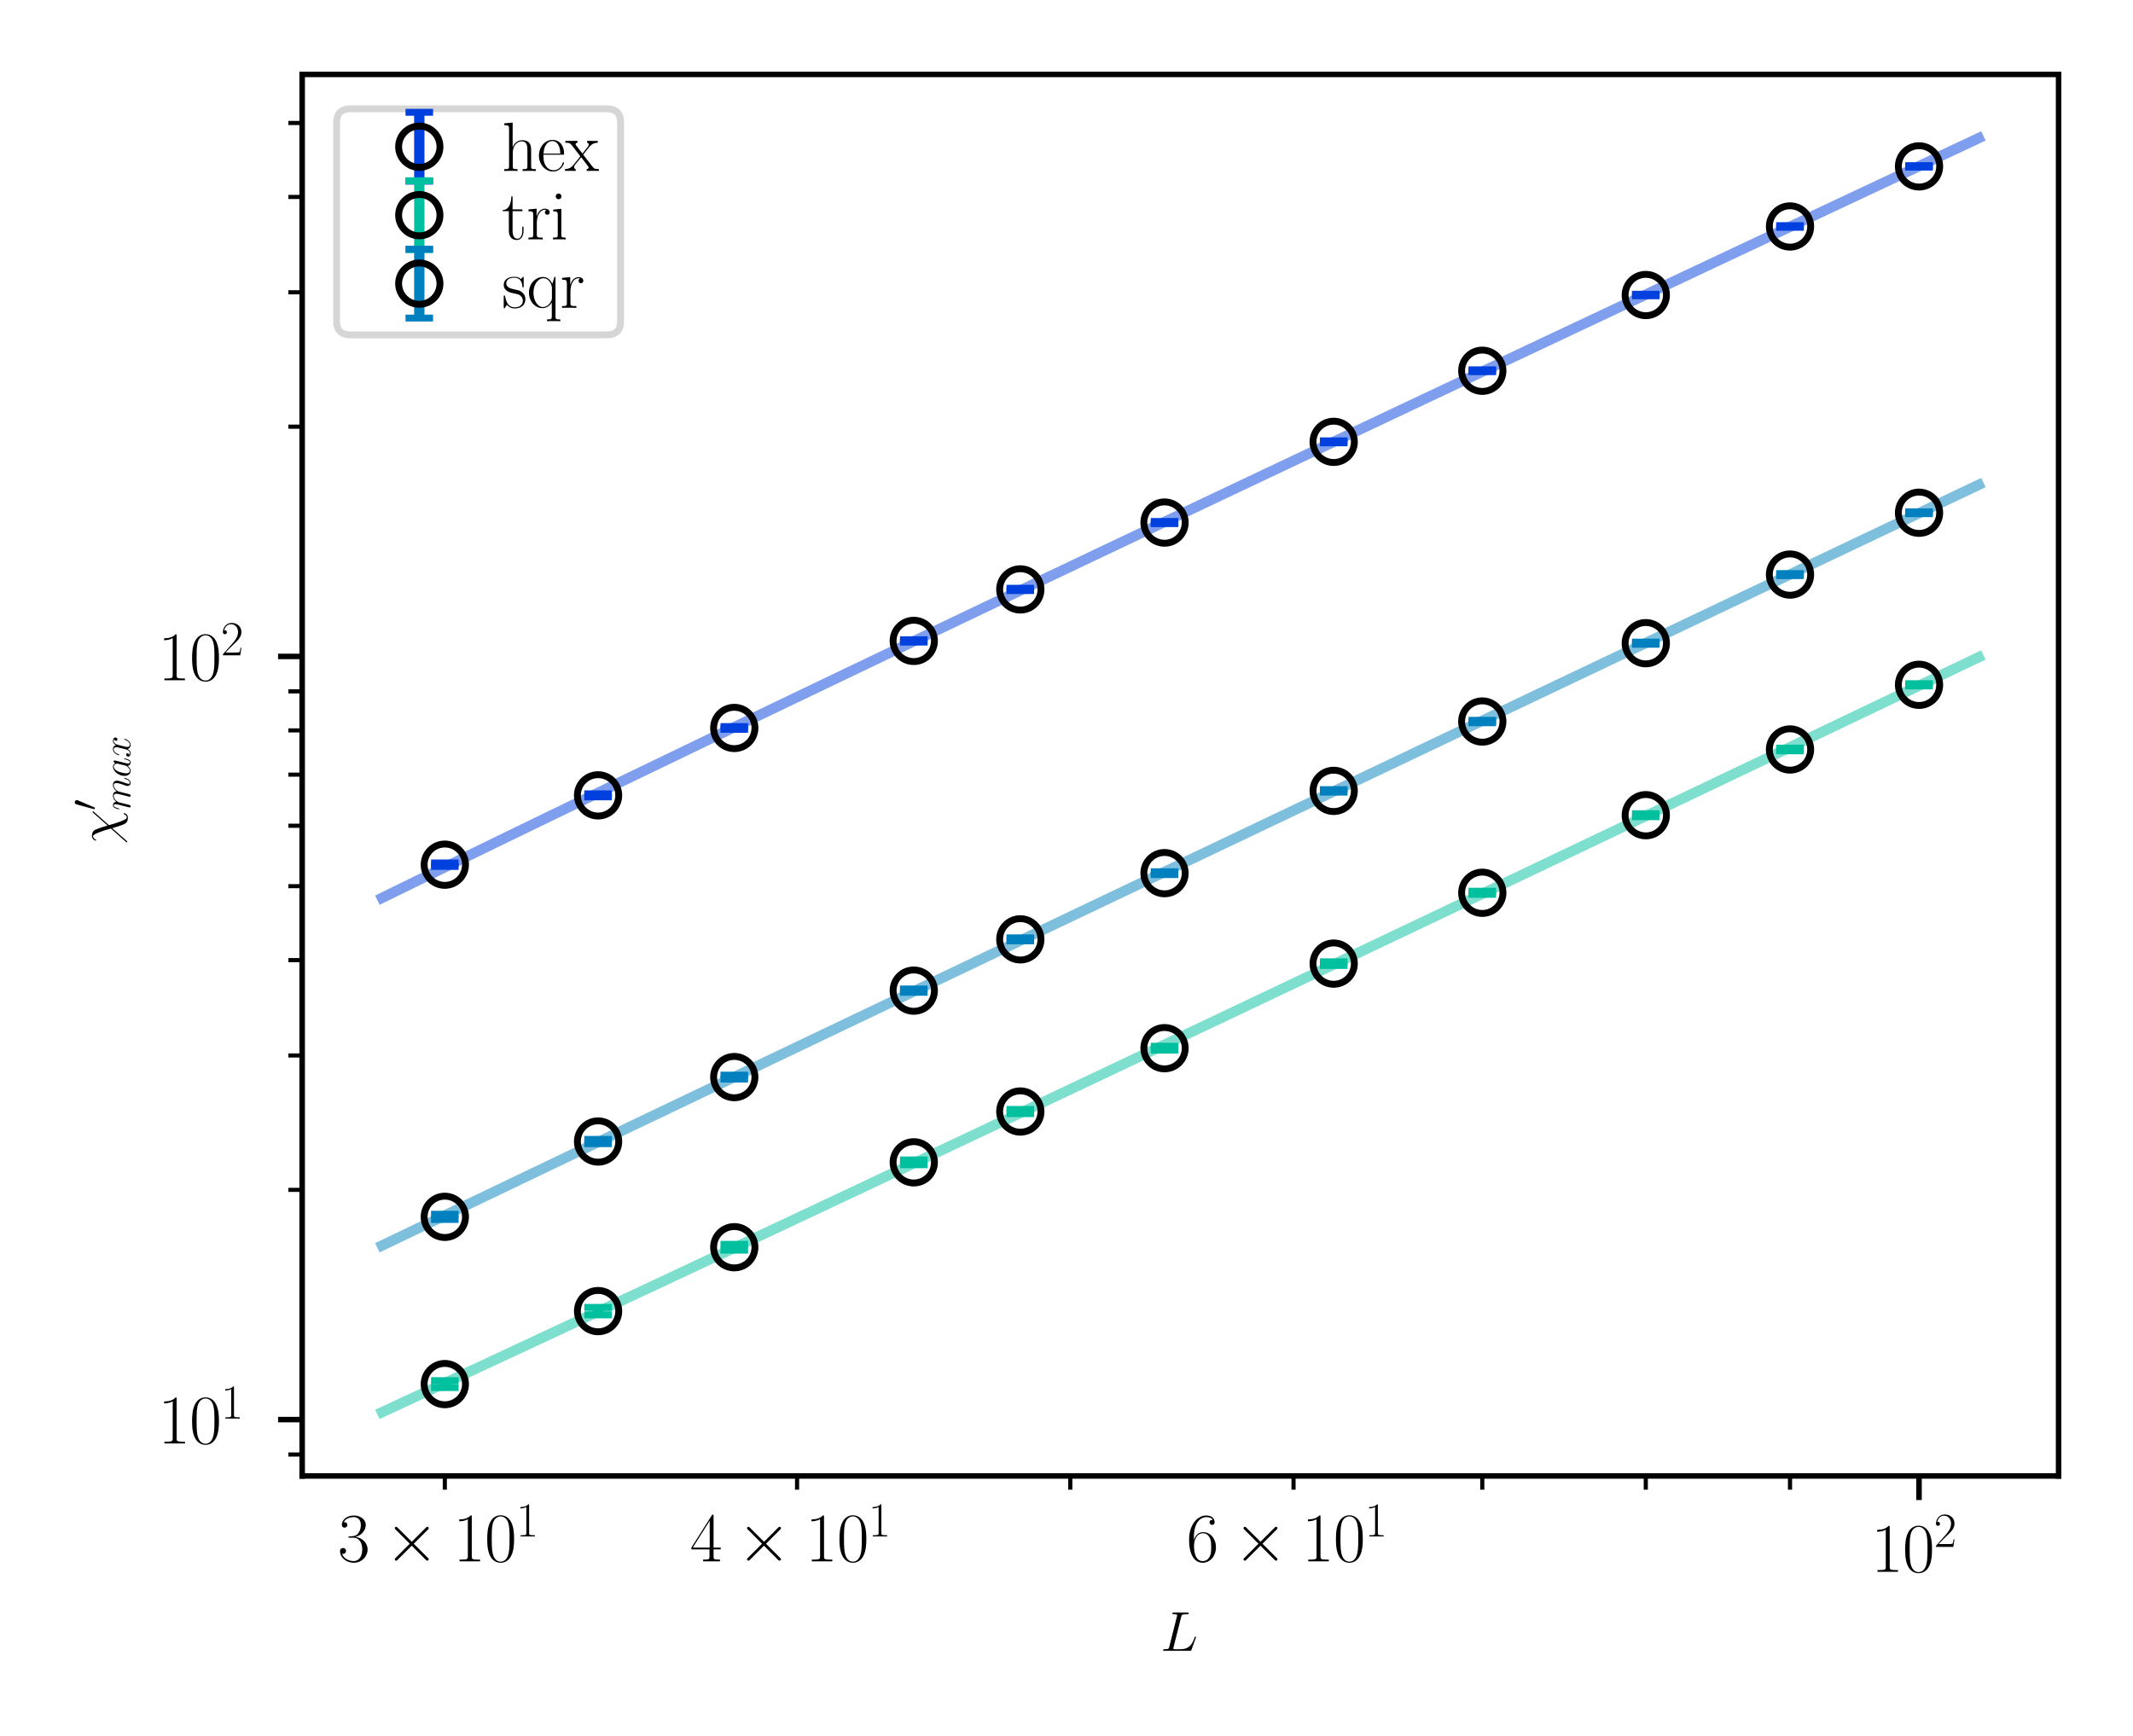 <?xml version="1.0" encoding="utf-8" standalone="no"?>
<!DOCTYPE svg PUBLIC "-//W3C//DTD SVG 1.1//EN"
  "http://www.w3.org/Graphics/SVG/1.1/DTD/svg11.dtd">
<svg xmlns:xlink="http://www.w3.org/1999/xlink" width="309.6pt" height="252pt" viewBox="0 0 309.6 252" xmlns="http://www.w3.org/2000/svg" version="1.1">
 <defs>
  <style type="text/css">*{stroke-linejoin: round; stroke-linecap: butt}</style>
 </defs>
 <g id="figure_1">
  <g id="patch_1">
   <path d="M 0 252 
L 309.6 252 
L 309.6 0 
L 0 0 
z
" style="fill: #ffffff"/>
  </g>
  <g id="axes_1">
   <g id="patch_2">
    <path d="M 43.86 214.26 
L 298.8 214.26 
L 298.8 10.8 
L 43.86 10.8 
z
" style="fill: #ffffff"/>
   </g>
   <g id="matplotlib.axis_1">
    <g id="xtick_1">
     <g id="line2d_1">
      <defs>
       <path id="mcb538db3e1" d="M 0 0 
L 0 3.5 
" style="stroke: #000000; stroke-width: 0.8"/>
      </defs>
      <g>
       <use xlink:href="#mcb538db3e1" x="278.541" y="214.26" style="stroke: #000000; stroke-width: 0.8"/>
      </g>
     </g>
     <g id="text_1">
      <!-- $\mathdefault{10^{2}}$ -->
      <g transform="translate(271.574 228.178) scale(0.1 -0.1)">
       <defs>
        <path id="CMR17-31" d="M 1702 4058 
C 1702 4192 1696 4192 1606 4192 
C 1357 3916 979 3827 621 3827 
C 602 3827 570 3827 563 3808 
C 557 3795 557 3782 557 3648 
C 755 3648 1088 3686 1344 3839 
L 1344 461 
C 1344 236 1331 160 781 160 
L 589 160 
L 589 0 
C 896 0 1216 0 1523 0 
C 1830 0 2150 0 2458 0 
L 2458 160 
L 2266 160 
C 1715 160 1702 230 1702 458 
L 1702 4058 
z
" transform="scale(0.016)"/>
        <path id="CMR17-30" d="M 2688 2025 
C 2688 2416 2682 3080 2413 3591 
C 2176 4039 1798 4198 1466 4198 
C 1158 4198 768 4058 525 3597 
C 269 3118 243 2524 243 2025 
C 243 1661 250 1106 448 619 
C 723 -39 1216 -128 1466 -128 
C 1760 -128 2208 -7 2470 600 
C 2662 1042 2688 1559 2688 2025 
z
M 1466 -26 
C 1056 -26 813 325 723 812 
C 653 1188 653 1738 653 2096 
C 653 2588 653 2997 736 3387 
C 858 3929 1216 4096 1466 4096 
C 1728 4096 2067 3923 2189 3400 
C 2272 3036 2278 2607 2278 2096 
C 2278 1680 2278 1169 2202 792 
C 2067 95 1690 -26 1466 -26 
z
" transform="scale(0.016)"/>
        <path id="CMR17-32" d="M 2669 989 
L 2554 989 
C 2490 536 2438 459 2413 420 
C 2381 369 1920 369 1830 369 
L 602 369 
C 832 619 1280 1072 1824 1597 
C 2214 1967 2669 2402 2669 3035 
C 2669 3790 2067 4224 1395 4224 
C 691 4224 262 3604 262 3030 
C 262 2780 448 2748 525 2748 
C 589 2748 781 2787 781 3010 
C 781 3207 614 3264 525 3264 
C 486 3264 448 3258 422 3245 
C 544 3790 915 4058 1306 4058 
C 1862 4058 2227 3617 2227 3035 
C 2227 2479 1901 2000 1536 1584 
L 262 146 
L 262 0 
L 2515 0 
L 2669 989 
z
" transform="scale(0.016)"/>
       </defs>
       <use xlink:href="#CMR17-31" transform="scale(0.996)"/>
       <use xlink:href="#CMR17-30" transform="translate(45.69 0) scale(0.996)"/>
       <use xlink:href="#CMR17-32" transform="translate(91.381 36.154) scale(0.697)"/>
      </g>
     </g>
    </g>
    <g id="xtick_2">
     <g id="line2d_2">
      <defs>
       <path id="m0d1ebb4c71" d="M 0 0 
L 0 2 
" style="stroke: #000000; stroke-width: 0.6"/>
      </defs>
      <g>
       <use xlink:href="#m0d1ebb4c71" x="64.564" y="214.26" style="stroke: #000000; stroke-width: 0.6"/>
      </g>
     </g>
     <g id="text_2">
      <!-- $\mathdefault{3\times10^{1}}$ -->
      <g transform="translate(49.019 226.662) scale(0.1 -0.1)">
       <defs>
        <path id="CMR17-33" d="M 1414 2157 
C 1984 2157 2234 1662 2234 1090 
C 2234 320 1824 25 1453 25 
C 1114 25 563 194 390 693 
C 422 680 454 680 486 680 
C 640 680 755 782 755 948 
C 755 1133 614 1216 486 1216 
C 378 1216 211 1165 211 926 
C 211 335 787 -128 1466 -128 
C 2176 -128 2720 430 2720 1085 
C 2720 1707 2208 2157 1600 2227 
C 2086 2328 2554 2756 2554 3329 
C 2554 3820 2048 4179 1472 4179 
C 890 4179 378 3829 378 3329 
C 378 3110 544 3072 627 3072 
C 762 3072 877 3155 877 3321 
C 877 3486 762 3569 627 3569 
C 602 3569 570 3569 544 3557 
C 730 3959 1235 4032 1459 4032 
C 1683 4032 2106 3925 2106 3320 
C 2106 3143 2080 2828 1862 2550 
C 1670 2304 1453 2304 1242 2284 
C 1210 2284 1062 2269 1037 2269 
C 992 2263 966 2257 966 2208 
C 966 2163 973 2157 1101 2157 
L 1414 2157 
z
" transform="scale(0.016)"/>
        <path id="CMSY10-2" d="M 2490 1785 
L 1210 3059 
C 1133 3136 1120 3148 1069 3148 
C 1005 3148 941 3091 941 3020 
C 941 2976 954 2963 1024 2892 
L 2304 1606 
L 1024 320 
C 954 249 941 236 941 192 
C 941 121 1005 64 1069 64 
C 1120 64 1133 76 1210 153 
L 2483 1427 
L 3808 102 
C 3821 96 3866 64 3904 64 
C 3981 64 4032 121 4032 192 
C 4032 204 4032 230 4013 262 
C 4006 275 2989 1280 2669 1606 
L 3840 2777 
C 3872 2816 3968 2899 4000 2937 
C 4006 2950 4032 2976 4032 3020 
C 4032 3091 3981 3148 3904 3148 
C 3853 3148 3827 3123 3757 3052 
L 2490 1785 
z
" transform="scale(0.016)"/>
       </defs>
       <use xlink:href="#CMR17-33" transform="scale(0.996)"/>
       <use xlink:href="#CMSY10-2" transform="translate(67.83 0) scale(0.996)"/>
       <use xlink:href="#CMR17-31" transform="translate(167.456 0) scale(0.996)"/>
       <use xlink:href="#CMR17-30" transform="translate(213.147 0) scale(0.996)"/>
       <use xlink:href="#CMR17-31" transform="translate(258.837 36.154) scale(0.697)"/>
      </g>
     </g>
    </g>
    <g id="xtick_3">
     <g id="line2d_3">
      <g>
       <use xlink:href="#m0d1ebb4c71" x="115.693" y="214.26" style="stroke: #000000; stroke-width: 0.6"/>
      </g>
     </g>
     <g id="text_3">
      <!-- $\mathdefault{4\times10^{1}}$ -->
      <g transform="translate(100.147 226.662) scale(0.1 -0.1)">
       <defs>
        <path id="CMR17-34" d="M 2150 4122 
C 2150 4256 2144 4256 2029 4256 
L 128 1254 
L 128 1088 
L 1779 1088 
L 1779 457 
C 1779 224 1766 160 1318 160 
L 1197 160 
L 1197 0 
C 1402 0 1747 0 1965 0 
C 2182 0 2528 0 2733 0 
L 2733 160 
L 2611 160 
C 2163 160 2150 224 2150 457 
L 2150 1088 
L 2803 1088 
L 2803 1254 
L 2150 1254 
L 2150 4122 
z
M 1798 3703 
L 1798 1254 
L 256 1254 
L 1798 3703 
z
" transform="scale(0.016)"/>
       </defs>
       <use xlink:href="#CMR17-34" transform="scale(0.996)"/>
       <use xlink:href="#CMSY10-2" transform="translate(67.83 0) scale(0.996)"/>
       <use xlink:href="#CMR17-31" transform="translate(167.456 0) scale(0.996)"/>
       <use xlink:href="#CMR17-30" transform="translate(213.147 0) scale(0.996)"/>
       <use xlink:href="#CMR17-31" transform="translate(258.837 36.154) scale(0.697)"/>
      </g>
     </g>
    </g>
    <g id="xtick_4">
     <g id="line2d_4">
      <g>
       <use xlink:href="#m0d1ebb4c71" x="155.351" y="214.26" style="stroke: #000000; stroke-width: 0.6"/>
      </g>
     </g>
    </g>
    <g id="xtick_5">
     <g id="line2d_5">
      <g>
       <use xlink:href="#m0d1ebb4c71" x="187.754" y="214.26" style="stroke: #000000; stroke-width: 0.6"/>
      </g>
     </g>
     <g id="text_4">
      <!-- $\mathdefault{6\times10^{1}}$ -->
      <g transform="translate(172.208 226.662) scale(0.1 -0.1)">
       <defs>
        <path id="CMR17-36" d="M 678 2176 
C 678 3690 1395 4032 1811 4032 
C 1946 4032 2272 4009 2400 3776 
C 2298 3776 2106 3776 2106 3553 
C 2106 3381 2246 3323 2336 3323 
C 2394 3323 2566 3348 2566 3560 
C 2566 3954 2246 4179 1805 4179 
C 1043 4179 243 3390 243 1984 
C 243 253 966 -128 1478 -128 
C 2099 -128 2688 427 2688 1283 
C 2688 2081 2170 2662 1517 2662 
C 1126 2662 838 2407 678 1960 
L 678 2176 
z
M 1478 25 
C 691 25 691 1200 691 1436 
C 691 1896 909 2560 1504 2560 
C 1613 2560 1926 2560 2138 2120 
C 2253 1870 2253 1609 2253 1289 
C 2253 944 2253 690 2118 434 
C 1978 171 1773 25 1478 25 
z
" transform="scale(0.016)"/>
       </defs>
       <use xlink:href="#CMR17-36" transform="scale(0.996)"/>
       <use xlink:href="#CMSY10-2" transform="translate(67.83 0) scale(0.996)"/>
       <use xlink:href="#CMR17-31" transform="translate(167.456 0) scale(0.996)"/>
       <use xlink:href="#CMR17-30" transform="translate(213.147 0) scale(0.996)"/>
       <use xlink:href="#CMR17-31" transform="translate(258.837 36.154) scale(0.697)"/>
      </g>
     </g>
    </g>
    <g id="xtick_6">
     <g id="line2d_6">
      <g>
       <use xlink:href="#m0d1ebb4c71" x="215.15" y="214.26" style="stroke: #000000; stroke-width: 0.6"/>
      </g>
     </g>
    </g>
    <g id="xtick_7">
     <g id="line2d_7">
      <g>
       <use xlink:href="#m0d1ebb4c71" x="238.882" y="214.26" style="stroke: #000000; stroke-width: 0.6"/>
      </g>
     </g>
    </g>
    <g id="xtick_8">
     <g id="line2d_8">
      <g>
       <use xlink:href="#m0d1ebb4c71" x="259.815" y="214.26" style="stroke: #000000; stroke-width: 0.6"/>
      </g>
     </g>
    </g>
    <g id="text_5">
     <!-- $L$ -->
     <g transform="translate(168.451 239.65) scale(0.08 -0.08)">
      <defs>
       <path id="CMMI12-4c" d="M 2349 3861 
C 2406 4103 2426 4167 2989 4167 
C 3162 4167 3206 4167 3206 4288 
C 3206 4352 3136 4352 3110 4352 
C 2982 4352 2835 4352 2707 4352 
L 1850 4352 
C 1728 4352 1587 4352 1466 4352 
C 1414 4352 1344 4352 1344 4231 
C 1344 4167 1402 4167 1498 4167 
C 1888 4167 1888 4116 1888 4046 
C 1888 4034 1888 3995 1862 3899 
L 998 472 
C 941 249 928 185 480 185 
C 358 185 294 185 294 70 
C 294 0 333 0 461 0 
L 3328 0 
C 3469 0 3475 6 3520 121 
L 4013 1478 
C 4026 1510 4038 1548 4038 1567 
C 4038 1605 4006 1631 3974 1631 
C 3968 1631 3936 1631 3923 1605 
C 3910 1599 3910 1586 3859 1465 
C 3654 905 3366 185 2285 185 
L 1670 185 
C 1581 185 1568 185 1530 192 
C 1459 198 1453 211 1453 262 
C 1453 307 1466 345 1478 401 
L 2349 3861 
z
" transform="scale(0.016)"/>
      </defs>
      <use xlink:href="#CMMI12-4c" transform="scale(0.996)"/>
     </g>
    </g>
   </g>
   <g id="matplotlib.axis_2">
    <g id="ytick_1">
     <g id="line2d_9">
      <defs>
       <path id="md26c6bacfd" d="M 0 0 
L -3.5 0 
" style="stroke: #000000; stroke-width: 0.8"/>
      </defs>
      <g>
       <use xlink:href="#md26c6bacfd" x="43.86" y="206.085" style="stroke: #000000; stroke-width: 0.8"/>
      </g>
     </g>
     <g id="text_6">
      <!-- $\mathdefault{10^{1}}$ -->
      <g transform="translate(22.926 209.544) scale(0.1 -0.1)">
       <use xlink:href="#CMR17-31" transform="scale(0.996)"/>
       <use xlink:href="#CMR17-30" transform="translate(45.69 0) scale(0.996)"/>
       <use xlink:href="#CMR17-31" transform="translate(91.381 36.154) scale(0.697)"/>
      </g>
     </g>
    </g>
    <g id="ytick_2">
     <g id="line2d_10">
      <g>
       <use xlink:href="#md26c6bacfd" x="43.86" y="95.294" style="stroke: #000000; stroke-width: 0.8"/>
      </g>
     </g>
     <g id="text_7">
      <!-- $\mathdefault{10^{2}}$ -->
      <g transform="translate(22.926 98.753) scale(0.1 -0.1)">
       <use xlink:href="#CMR17-31" transform="scale(0.996)"/>
       <use xlink:href="#CMR17-30" transform="translate(45.69 0) scale(0.996)"/>
       <use xlink:href="#CMR17-32" transform="translate(91.381 36.154) scale(0.697)"/>
      </g>
     </g>
    </g>
    <g id="ytick_3">
     <g id="line2d_11">
      <defs>
       <path id="m4851993715" d="M 0 0 
L -2 0 
" style="stroke: #000000; stroke-width: 0.6"/>
      </defs>
      <g>
       <use xlink:href="#m4851993715" x="43.86" y="211.154" style="stroke: #000000; stroke-width: 0.6"/>
      </g>
     </g>
    </g>
    <g id="ytick_4">
     <g id="line2d_12">
      <g>
       <use xlink:href="#m4851993715" x="43.86" y="172.733" style="stroke: #000000; stroke-width: 0.6"/>
      </g>
     </g>
    </g>
    <g id="ytick_5">
     <g id="line2d_13">
      <g>
       <use xlink:href="#m4851993715" x="43.86" y="153.224" style="stroke: #000000; stroke-width: 0.6"/>
      </g>
     </g>
    </g>
    <g id="ytick_6">
     <g id="line2d_14">
      <g>
       <use xlink:href="#m4851993715" x="43.86" y="139.382" style="stroke: #000000; stroke-width: 0.6"/>
      </g>
     </g>
    </g>
    <g id="ytick_7">
     <g id="line2d_15">
      <g>
       <use xlink:href="#m4851993715" x="43.86" y="128.645" style="stroke: #000000; stroke-width: 0.6"/>
      </g>
     </g>
    </g>
    <g id="ytick_8">
     <g id="line2d_16">
      <g>
       <use xlink:href="#m4851993715" x="43.86" y="119.873" style="stroke: #000000; stroke-width: 0.6"/>
      </g>
     </g>
    </g>
    <g id="ytick_9">
     <g id="line2d_17">
      <g>
       <use xlink:href="#m4851993715" x="43.86" y="112.456" style="stroke: #000000; stroke-width: 0.6"/>
      </g>
     </g>
    </g>
    <g id="ytick_10">
     <g id="line2d_18">
      <g>
       <use xlink:href="#m4851993715" x="43.86" y="106.031" style="stroke: #000000; stroke-width: 0.6"/>
      </g>
     </g>
    </g>
    <g id="ytick_11">
     <g id="line2d_19">
      <g>
       <use xlink:href="#m4851993715" x="43.86" y="100.363" style="stroke: #000000; stroke-width: 0.6"/>
      </g>
     </g>
    </g>
    <g id="ytick_12">
     <g id="line2d_20">
      <g>
       <use xlink:href="#m4851993715" x="43.86" y="61.943" style="stroke: #000000; stroke-width: 0.6"/>
      </g>
     </g>
    </g>
    <g id="ytick_13">
     <g id="line2d_21">
      <g>
       <use xlink:href="#m4851993715" x="43.86" y="42.433" style="stroke: #000000; stroke-width: 0.6"/>
      </g>
     </g>
    </g>
    <g id="ytick_14">
     <g id="line2d_22">
      <g>
       <use xlink:href="#m4851993715" x="43.86" y="28.591" style="stroke: #000000; stroke-width: 0.6"/>
      </g>
     </g>
    </g>
    <g id="ytick_15">
     <g id="line2d_23">
      <g>
       <use xlink:href="#m4851993715" x="43.86" y="17.855" style="stroke: #000000; stroke-width: 0.6"/>
      </g>
     </g>
    </g>
    <g id="text_8">
     <!-- $\chi'_{max}$ -->
     <g transform="translate(16.934 122.531) rotate(-90) scale(0.08 -0.08)">
      <defs>
       <path id="CMMI12-1f" d="M 2112 1039 
C 1939 1566 1978 1515 1818 1959 
C 1619 2505 1568 2550 1478 2639 
C 1363 2740 1146 2816 922 2816 
C 563 2816 390 2486 390 2403 
C 390 2365 422 2346 461 2346 
C 512 2346 525 2378 531 2403 
C 627 2651 826 2689 883 2689 
C 1069 2689 1248 2232 1363 1928 
C 1517 1540 1594 1273 1766 657 
L 256 -1049 
C 198 -1119 198 -1144 198 -1151 
C 198 -1202 230 -1215 256 -1215 
C 282 -1215 301 -1202 320 -1183 
C 499 -1004 896 -533 1062 -342 
L 1805 499 
C 2118 -479 2118 -492 2214 -727 
C 2317 -968 2451 -1280 2995 -1280 
C 3360 -1280 3526 -955 3526 -866 
C 3526 -822 3488 -809 3456 -809 
C 3405 -809 3398 -835 3379 -886 
C 3309 -1063 3142 -1152 3040 -1152 
C 2957 -1152 2854 -1152 2573 -447 
C 2406 -21 2259 486 2150 880 
L 3667 2594 
C 3718 2652 3725 2658 3725 2683 
C 3725 2727 3693 2746 3661 2746 
C 3642 2746 3622 2746 3558 2677 
L 2112 1039 
z
" transform="scale(0.016)"/>
       <path id="CMSY10-30" d="M 1619 3040 
C 1651 3117 1677 3174 1677 3238 
C 1677 3424 1510 3578 1312 3578 
C 1133 3578 1018 3456 973 3290 
L 211 493 
C 211 480 186 410 186 403 
C 186 333 352 288 403 288 
C 442 288 448 307 486 390 
L 1619 3040 
z
" transform="scale(0.016)"/>
       <path id="CMMI12-6d" d="M 1318 1871 
C 1331 1910 1491 2229 1728 2433 
C 1894 2586 2112 2689 2362 2689 
C 2618 2689 2707 2497 2707 2242 
C 2707 2203 2707 2076 2630 1775 
L 2470 1118 
C 2419 926 2298 453 2285 383 
C 2259 287 2221 121 2221 96 
C 2221 6 2291 -64 2387 -64 
C 2579 -64 2611 83 2669 313 
L 3053 1839 
C 3066 1890 3398 2689 4102 2689 
C 4358 2689 4448 2497 4448 2242 
C 4448 1884 4198 1188 4058 805 
C 4000 651 3968 568 3968 453 
C 3968 166 4166 -64 4474 -64 
C 5069 -64 5293 875 5293 913 
C 5293 945 5267 971 5229 971 
C 5171 971 5165 952 5133 843 
C 4986 332 4749 64 4493 64 
C 4429 64 4326 64 4326 269 
C 4326 436 4403 640 4429 710 
C 4544 1018 4832 1773 4832 2145 
C 4832 2528 4608 2816 4122 2816 
C 3693 2816 3347 2574 3091 2197 
C 3072 2542 2861 2816 2381 2816 
C 1811 2816 1510 2415 1395 2255 
C 1376 2618 1114 2816 832 2816 
C 646 2816 499 2727 378 2484 
C 262 2254 173 1865 173 1839 
C 173 1814 198 1782 243 1782 
C 294 1782 301 1788 339 1935 
C 435 2312 557 2689 813 2689 
C 960 2689 1011 2586 1011 2395 
C 1011 2254 947 2005 902 1807 
L 723 1118 
C 698 996 627 709 595 594 
C 550 428 480 128 480 96 
C 480 6 550 -64 646 -64 
C 723 -64 813 -26 864 70 
C 877 102 934 326 966 453 
L 1107 1028 
L 1318 1871 
z
" transform="scale(0.016)"/>
       <path id="CMMI12-61" d="M 1926 760 
C 1894 651 1894 639 1805 517 
C 1664 338 1382 64 1082 64 
C 819 64 672 300 672 677 
C 672 1028 870 1743 992 2012 
C 1210 2459 1510 2689 1760 2689 
C 2182 2689 2266 2165 2266 2114 
C 2266 2108 2246 2024 2240 2012 
L 1926 760 
z
M 2336 2395 
C 2266 2561 2093 2816 1760 2816 
C 1037 2816 256 1884 256 939 
C 256 307 627 -64 1062 -64 
C 1414 -64 1715 211 1894 422 
C 1958 45 2259 -64 2451 -64 
C 2643 -64 2797 51 2912 281 
C 3014 498 3104 888 3104 913 
C 3104 945 3078 971 3040 971 
C 2982 971 2976 939 2950 843 
C 2854 466 2733 64 2470 64 
C 2285 64 2272 230 2272 358 
C 2272 505 2291 575 2349 824 
C 2394 984 2426 1124 2477 1309 
C 2714 2267 2771 2497 2771 2535 
C 2771 2625 2701 2695 2605 2695 
C 2400 2695 2349 2472 2336 2395 
z
" transform="scale(0.016)"/>
       <path id="CMMI12-78" d="M 3034 2606 
C 2829 2567 2752 2414 2752 2293 
C 2752 2139 2874 2088 2963 2088 
C 3155 2088 3290 2254 3290 2427 
C 3290 2695 2982 2816 2714 2816 
C 2323 2816 2106 2433 2048 2312 
C 1901 2816 1504 2816 1389 2816 
C 736 2816 390 1980 390 1839 
C 390 1814 416 1782 461 1782 
C 512 1782 525 1820 538 1846 
C 755 2555 1184 2689 1370 2689 
C 1658 2689 1715 2420 1715 2267 
C 1715 2127 1677 1980 1600 1673 
L 1382 798 
C 1286 415 1101 64 762 64 
C 730 64 570 64 435 147 
C 666 192 717 383 717 460 
C 717 588 621 664 499 664 
C 346 664 179 530 179 326 
C 179 57 480 -64 755 -64 
C 1062 -64 1280 179 1414 441 
C 1517 64 1837 -64 2074 -64 
C 2726 -64 3072 773 3072 913 
C 3072 945 3046 971 3008 971 
C 2950 971 2944 939 2925 888 
C 2752 326 2381 64 2093 64 
C 1869 64 1747 230 1747 492 
C 1747 632 1773 734 1875 1156 
L 2099 2024 
C 2195 2408 2413 2689 2707 2689 
C 2720 2689 2899 2689 3034 2606 
z
" transform="scale(0.016)"/>
      </defs>
      <use xlink:href="#CMMI12-1f" transform="scale(0.996)"/>
      <use xlink:href="#CMSY10-30" transform="translate(61.113 36.154) scale(0.697)"/>
      <use xlink:href="#CMMI12-6d" transform="translate(61.113 -24.629) scale(0.697)"/>
      <use xlink:href="#CMMI12-61" transform="translate(120.842 -24.629) scale(0.697)"/>
      <use xlink:href="#CMMI12-78" transform="translate(156.687 -24.629) scale(0.697)"/>
     </g>
    </g>
   </g>
   <g id="LineCollection_1">
    <path d="M 64.564 125.777 
L 64.564 125.276 
" clip-path="url(#pd26d9dd17c)" style="fill: none; stroke: #0040df; stroke-width: 1.5"/>
    <path d="M 86.809 115.678 
L 86.809 115.245 
" clip-path="url(#pd26d9dd17c)" style="fill: none; stroke: #0040df; stroke-width: 1.5"/>
    <path d="M 106.577 105.881 
L 106.577 105.476 
" clip-path="url(#pd26d9dd17c)" style="fill: none; stroke: #0040df; stroke-width: 1.5"/>
    <path d="M 132.632 93.216 
L 132.632 92.865 
" clip-path="url(#pd26d9dd17c)" style="fill: none; stroke: #0040df; stroke-width: 1.5"/>
    <path d="M 148.096 85.732 
L 148.096 85.395 
" clip-path="url(#pd26d9dd17c)" style="fill: none; stroke: #0040df; stroke-width: 1.5"/>
    <path d="M 169.029 76.016 
L 169.029 75.706 
" clip-path="url(#pd26d9dd17c)" style="fill: none; stroke: #0040df; stroke-width: 1.5"/>
    <path d="M 193.582 64.285 
L 193.582 63.999 
" clip-path="url(#pd26d9dd17c)" style="fill: none; stroke: #0040df; stroke-width: 1.5"/>
    <path d="M 215.15 53.954 
L 215.15 53.689 
" clip-path="url(#pd26d9dd17c)" style="fill: none; stroke: #0040df; stroke-width: 1.5"/>
    <path d="M 238.882 42.943 
L 238.882 42.714 
" clip-path="url(#pd26d9dd17c)" style="fill: none; stroke: #0040df; stroke-width: 1.5"/>
    <path d="M 259.815 32.998 
L 259.815 32.755 
" clip-path="url(#pd26d9dd17c)" style="fill: none; stroke: #0040df; stroke-width: 1.5"/>
    <path d="M 278.541 24.26 
L 278.541 24.046 
" clip-path="url(#pd26d9dd17c)" style="fill: none; stroke: #0040df; stroke-width: 1.5"/>
   </g>
   <g id="line2d_24">
    <defs>
     <path id="m40cad87b46" d="M 2 0 
L -2 -0 
" style="stroke: #0040df"/>
    </defs>
    <g clip-path="url(#pd26d9dd17c)">
     <use xlink:href="#m40cad87b46" x="64.564" y="125.777" style="fill: #0040df; stroke: #0040df"/>
     <use xlink:href="#m40cad87b46" x="86.809" y="115.678" style="fill: #0040df; stroke: #0040df"/>
     <use xlink:href="#m40cad87b46" x="106.577" y="105.881" style="fill: #0040df; stroke: #0040df"/>
     <use xlink:href="#m40cad87b46" x="132.632" y="93.216" style="fill: #0040df; stroke: #0040df"/>
     <use xlink:href="#m40cad87b46" x="148.096" y="85.732" style="fill: #0040df; stroke: #0040df"/>
     <use xlink:href="#m40cad87b46" x="169.029" y="76.016" style="fill: #0040df; stroke: #0040df"/>
     <use xlink:href="#m40cad87b46" x="193.582" y="64.285" style="fill: #0040df; stroke: #0040df"/>
     <use xlink:href="#m40cad87b46" x="215.15" y="53.954" style="fill: #0040df; stroke: #0040df"/>
     <use xlink:href="#m40cad87b46" x="238.882" y="42.943" style="fill: #0040df; stroke: #0040df"/>
     <use xlink:href="#m40cad87b46" x="259.815" y="32.998" style="fill: #0040df; stroke: #0040df"/>
     <use xlink:href="#m40cad87b46" x="278.541" y="24.26" style="fill: #0040df; stroke: #0040df"/>
    </g>
   </g>
   <g id="line2d_25">
    <g clip-path="url(#pd26d9dd17c)">
     <use xlink:href="#m40cad87b46" x="64.564" y="125.276" style="fill: #0040df; stroke: #0040df"/>
     <use xlink:href="#m40cad87b46" x="86.809" y="115.245" style="fill: #0040df; stroke: #0040df"/>
     <use xlink:href="#m40cad87b46" x="106.577" y="105.476" style="fill: #0040df; stroke: #0040df"/>
     <use xlink:href="#m40cad87b46" x="132.632" y="92.865" style="fill: #0040df; stroke: #0040df"/>
     <use xlink:href="#m40cad87b46" x="148.096" y="85.395" style="fill: #0040df; stroke: #0040df"/>
     <use xlink:href="#m40cad87b46" x="169.029" y="75.706" style="fill: #0040df; stroke: #0040df"/>
     <use xlink:href="#m40cad87b46" x="193.582" y="63.999" style="fill: #0040df; stroke: #0040df"/>
     <use xlink:href="#m40cad87b46" x="215.15" y="53.689" style="fill: #0040df; stroke: #0040df"/>
     <use xlink:href="#m40cad87b46" x="238.882" y="42.714" style="fill: #0040df; stroke: #0040df"/>
     <use xlink:href="#m40cad87b46" x="259.815" y="32.755" style="fill: #0040df; stroke: #0040df"/>
     <use xlink:href="#m40cad87b46" x="278.541" y="24.046" style="fill: #0040df; stroke: #0040df"/>
    </g>
   </g>
   <g id="line2d_26">
    <path d="M 55.448 130.347 
L 60.203 128.022 
L 64.833 125.762 
L 69.347 123.563 
L 73.748 121.423 
L 78.043 119.338 
L 82.236 117.306 
L 86.333 115.323 
L 90.338 113.388 
L 94.254 111.497 
L 98.086 109.65 
L 101.837 107.844 
L 105.51 106.077 
L 109.11 104.348 
L 112.637 102.654 
L 116.096 100.996 
L 119.489 99.37 
L 122.819 97.776 
L 126.087 96.212 
L 129.296 94.678 
L 132.448 93.172 
L 135.545 91.694 
L 138.59 90.241 
L 141.583 88.814 
L 144.526 87.412 
L 147.421 86.033 
L 150.27 84.677 
L 153.074 83.343 
L 155.835 82.03 
L 158.553 80.738 
L 161.231 79.466 
L 163.868 78.214 
L 166.467 76.98 
L 169.029 75.765 
L 171.554 74.567 
L 174.044 73.386 
L 176.499 72.223 
L 178.921 71.075 
L 181.311 69.943 
L 183.668 68.827 
L 185.995 67.726 
L 188.292 66.639 
L 190.559 65.566 
L 192.798 64.507 
L 195.009 63.462 
L 197.193 62.43 
L 199.35 61.41 
L 201.482 60.403 
L 203.588 59.408 
L 205.67 58.425 
L 207.727 57.454 
L 209.761 56.493 
L 211.772 55.544 
L 213.76 54.606 
L 215.727 53.678 
L 217.671 52.761 
L 219.595 51.854 
L 221.498 50.956 
L 223.382 50.069 
L 225.245 49.19 
L 227.089 48.321 
L 228.914 47.461 
L 230.72 46.61 
L 232.509 45.768 
L 234.279 44.934 
L 236.032 44.108 
L 237.768 43.291 
L 239.487 42.481 
L 241.19 41.68 
L 242.876 40.886 
L 244.547 40.1 
L 246.202 39.321 
L 247.842 38.549 
L 249.467 37.785 
L 251.077 37.028 
L 252.672 36.277 
L 254.254 35.533 
L 255.821 34.796 
L 257.375 34.065 
L 258.916 33.341 
L 260.443 32.623 
L 261.957 31.912 
L 263.458 31.206 
L 264.947 30.506 
L 266.423 29.812 
L 267.887 29.124 
L 269.339 28.442 
L 270.78 27.765 
L 272.209 27.094 
L 273.626 26.428 
L 275.032 25.767 
L 276.428 25.112 
L 277.812 24.462 
L 279.186 23.817 
L 280.549 23.177 
L 281.902 22.541 
L 283.244 21.911 
L 284.577 21.285 
L 285.899 20.664 
L 287.212 20.048 
" clip-path="url(#pd26d9dd17c)" style="fill: none; stroke: #0040df; stroke-opacity: 0.5; stroke-width: 1.5; stroke-linecap: square"/>
   </g>
   <g id="LineCollection_2">
    <path d="M 64.564 201.435 
L 64.564 200.427 
" clip-path="url(#pd26d9dd17c)" style="fill: none; stroke: #00c09f; stroke-width: 1.5"/>
    <path d="M 86.809 190.882 
L 86.809 189.793 
" clip-path="url(#pd26d9dd17c)" style="fill: none; stroke: #00c09f; stroke-width: 1.5"/>
    <path d="M 106.577 181.485 
L 106.577 180.638 
" clip-path="url(#pd26d9dd17c)" style="fill: none; stroke: #00c09f; stroke-width: 1.5"/>
    <path d="M 132.632 169.082 
L 132.632 168.388 
" clip-path="url(#pd26d9dd17c)" style="fill: none; stroke: #00c09f; stroke-width: 1.5"/>
    <path d="M 148.096 161.667 
L 148.096 161.052 
" clip-path="url(#pd26d9dd17c)" style="fill: none; stroke: #00c09f; stroke-width: 1.5"/>
    <path d="M 169.029 152.448 
L 169.029 151.882 
" clip-path="url(#pd26d9dd17c)" style="fill: none; stroke: #00c09f; stroke-width: 1.5"/>
    <path d="M 193.582 140.154 
L 193.582 139.62 
" clip-path="url(#pd26d9dd17c)" style="fill: none; stroke: #00c09f; stroke-width: 1.5"/>
    <path d="M 215.15 129.83 
L 215.15 129.379 
" clip-path="url(#pd26d9dd17c)" style="fill: none; stroke: #00c09f; stroke-width: 1.5"/>
    <path d="M 238.882 118.563 
L 238.882 118.124 
" clip-path="url(#pd26d9dd17c)" style="fill: none; stroke: #00c09f; stroke-width: 1.5"/>
    <path d="M 259.815 108.997 
L 259.815 108.606 
" clip-path="url(#pd26d9dd17c)" style="fill: none; stroke: #00c09f; stroke-width: 1.5"/>
    <path d="M 278.541 99.575 
L 278.541 99.25 
" clip-path="url(#pd26d9dd17c)" style="fill: none; stroke: #00c09f; stroke-width: 1.5"/>
   </g>
   <g id="line2d_27">
    <defs>
     <path id="mbfb78482a0" d="M 2 0 
L -2 -0 
" style="stroke: #00c09f"/>
    </defs>
    <g clip-path="url(#pd26d9dd17c)">
     <use xlink:href="#mbfb78482a0" x="64.564" y="201.435" style="fill: #00c09f; stroke: #00c09f"/>
     <use xlink:href="#mbfb78482a0" x="86.809" y="190.882" style="fill: #00c09f; stroke: #00c09f"/>
     <use xlink:href="#mbfb78482a0" x="106.577" y="181.485" style="fill: #00c09f; stroke: #00c09f"/>
     <use xlink:href="#mbfb78482a0" x="132.632" y="169.082" style="fill: #00c09f; stroke: #00c09f"/>
     <use xlink:href="#mbfb78482a0" x="148.096" y="161.667" style="fill: #00c09f; stroke: #00c09f"/>
     <use xlink:href="#mbfb78482a0" x="169.029" y="152.448" style="fill: #00c09f; stroke: #00c09f"/>
     <use xlink:href="#mbfb78482a0" x="193.582" y="140.154" style="fill: #00c09f; stroke: #00c09f"/>
     <use xlink:href="#mbfb78482a0" x="215.15" y="129.83" style="fill: #00c09f; stroke: #00c09f"/>
     <use xlink:href="#mbfb78482a0" x="238.882" y="118.563" style="fill: #00c09f; stroke: #00c09f"/>
     <use xlink:href="#mbfb78482a0" x="259.815" y="108.997" style="fill: #00c09f; stroke: #00c09f"/>
     <use xlink:href="#mbfb78482a0" x="278.541" y="99.575" style="fill: #00c09f; stroke: #00c09f"/>
    </g>
   </g>
   <g id="line2d_28">
    <g clip-path="url(#pd26d9dd17c)">
     <use xlink:href="#mbfb78482a0" x="64.564" y="200.427" style="fill: #00c09f; stroke: #00c09f"/>
     <use xlink:href="#mbfb78482a0" x="86.809" y="189.793" style="fill: #00c09f; stroke: #00c09f"/>
     <use xlink:href="#mbfb78482a0" x="106.577" y="180.638" style="fill: #00c09f; stroke: #00c09f"/>
     <use xlink:href="#mbfb78482a0" x="132.632" y="168.388" style="fill: #00c09f; stroke: #00c09f"/>
     <use xlink:href="#mbfb78482a0" x="148.096" y="161.052" style="fill: #00c09f; stroke: #00c09f"/>
     <use xlink:href="#mbfb78482a0" x="169.029" y="151.882" style="fill: #00c09f; stroke: #00c09f"/>
     <use xlink:href="#mbfb78482a0" x="193.582" y="139.62" style="fill: #00c09f; stroke: #00c09f"/>
     <use xlink:href="#mbfb78482a0" x="215.15" y="129.379" style="fill: #00c09f; stroke: #00c09f"/>
     <use xlink:href="#mbfb78482a0" x="238.882" y="118.124" style="fill: #00c09f; stroke: #00c09f"/>
     <use xlink:href="#mbfb78482a0" x="259.815" y="108.606" style="fill: #00c09f; stroke: #00c09f"/>
     <use xlink:href="#mbfb78482a0" x="278.541" y="99.25" style="fill: #00c09f; stroke: #00c09f"/>
    </g>
   </g>
   <g id="line2d_29">
    <path d="M 55.448 205.012 
L 60.203 202.805 
L 64.833 200.653 
L 69.347 198.553 
L 73.748 196.503 
L 78.043 194.499 
L 82.236 192.541 
L 86.333 190.626 
L 90.338 188.753 
L 94.254 186.919 
L 98.086 185.123 
L 101.837 183.363 
L 105.51 181.639 
L 109.11 179.948 
L 112.637 178.29 
L 116.096 176.663 
L 119.489 175.066 
L 122.819 173.498 
L 126.087 171.958 
L 129.296 170.445 
L 132.448 168.959 
L 135.545 167.497 
L 138.59 166.06 
L 141.583 164.646 
L 144.526 163.256 
L 147.421 161.887 
L 150.27 160.54 
L 153.074 159.213 
L 155.835 157.907 
L 158.553 156.621 
L 161.231 155.353 
L 163.868 154.104 
L 166.467 152.872 
L 169.029 151.658 
L 171.554 150.461 
L 174.044 149.281 
L 176.499 148.116 
L 178.921 146.968 
L 181.311 145.834 
L 183.668 144.715 
L 185.995 143.61 
L 188.292 142.52 
L 190.559 141.443 
L 192.798 140.38 
L 195.009 139.329 
L 197.193 138.292 
L 199.35 137.267 
L 201.482 136.253 
L 203.588 135.252 
L 205.67 134.263 
L 207.727 133.284 
L 209.761 132.317 
L 211.772 131.36 
L 213.76 130.414 
L 215.727 129.479 
L 217.671 128.553 
L 219.595 127.638 
L 221.498 126.732 
L 223.382 125.836 
L 225.245 124.948 
L 227.089 124.07 
L 228.914 123.201 
L 230.72 122.341 
L 232.509 121.489 
L 234.279 120.646 
L 236.032 119.811 
L 237.768 118.984 
L 239.487 118.165 
L 241.19 117.353 
L 242.876 116.55 
L 244.547 115.753 
L 246.202 114.965 
L 247.842 114.183 
L 249.467 113.408 
L 251.077 112.641 
L 252.672 111.88 
L 254.254 111.126 
L 255.821 110.378 
L 257.375 109.637 
L 258.916 108.903 
L 260.443 108.175 
L 261.957 107.452 
L 263.458 106.736 
L 264.947 106.026 
L 266.423 105.322 
L 267.887 104.623 
L 269.339 103.93 
L 270.78 103.243 
L 272.209 102.561 
L 273.626 101.885 
L 275.032 101.214 
L 276.428 100.548 
L 277.812 99.887 
L 279.186 99.231 
L 280.549 98.581 
L 281.902 97.935 
L 283.244 97.294 
L 284.577 96.658 
L 285.899 96.027 
L 287.212 95.4 
" clip-path="url(#pd26d9dd17c)" style="fill: none; stroke: #00c09f; stroke-opacity: 0.5; stroke-width: 1.5; stroke-linecap: square"/>
   </g>
   <g id="LineCollection_3">
    <path d="M 64.564 177.026 
L 64.564 176.272 
" clip-path="url(#pd26d9dd17c)" style="fill: none; stroke: #0080bf; stroke-width: 1.5"/>
    <path d="M 86.809 166.024 
L 86.809 165.404 
" clip-path="url(#pd26d9dd17c)" style="fill: none; stroke: #0080bf; stroke-width: 1.5"/>
    <path d="M 106.577 156.645 
L 106.577 156.078 
" clip-path="url(#pd26d9dd17c)" style="fill: none; stroke: #0080bf; stroke-width: 1.5"/>
    <path d="M 132.632 144.052 
L 132.632 143.568 
" clip-path="url(#pd26d9dd17c)" style="fill: none; stroke: #0080bf; stroke-width: 1.5"/>
    <path d="M 148.096 136.583 
L 148.096 136.146 
" clip-path="url(#pd26d9dd17c)" style="fill: none; stroke: #0080bf; stroke-width: 1.5"/>
    <path d="M 169.029 126.965 
L 169.029 126.549 
" clip-path="url(#pd26d9dd17c)" style="fill: none; stroke: #0080bf; stroke-width: 1.5"/>
    <path d="M 193.582 114.991 
L 193.582 114.63 
" clip-path="url(#pd26d9dd17c)" style="fill: none; stroke: #0080bf; stroke-width: 1.5"/>
    <path d="M 215.15 104.92 
L 215.15 104.567 
" clip-path="url(#pd26d9dd17c)" style="fill: none; stroke: #0080bf; stroke-width: 1.5"/>
    <path d="M 238.882 93.53 
L 238.882 93.215 
" clip-path="url(#pd26d9dd17c)" style="fill: none; stroke: #0080bf; stroke-width: 1.5"/>
    <path d="M 259.815 83.56 
L 259.815 83.264 
" clip-path="url(#pd26d9dd17c)" style="fill: none; stroke: #0080bf; stroke-width: 1.5"/>
    <path d="M 278.541 74.57 
L 278.541 74.304 
" clip-path="url(#pd26d9dd17c)" style="fill: none; stroke: #0080bf; stroke-width: 1.5"/>
   </g>
   <g id="line2d_30">
    <defs>
     <path id="m29664a365f" d="M 2 0 
L -2 -0 
" style="stroke: #0080bf"/>
    </defs>
    <g clip-path="url(#pd26d9dd17c)">
     <use xlink:href="#m29664a365f" x="64.564" y="177.026" style="fill: #0080bf; stroke: #0080bf"/>
     <use xlink:href="#m29664a365f" x="86.809" y="166.024" style="fill: #0080bf; stroke: #0080bf"/>
     <use xlink:href="#m29664a365f" x="106.577" y="156.645" style="fill: #0080bf; stroke: #0080bf"/>
     <use xlink:href="#m29664a365f" x="132.632" y="144.052" style="fill: #0080bf; stroke: #0080bf"/>
     <use xlink:href="#m29664a365f" x="148.096" y="136.583" style="fill: #0080bf; stroke: #0080bf"/>
     <use xlink:href="#m29664a365f" x="169.029" y="126.965" style="fill: #0080bf; stroke: #0080bf"/>
     <use xlink:href="#m29664a365f" x="193.582" y="114.991" style="fill: #0080bf; stroke: #0080bf"/>
     <use xlink:href="#m29664a365f" x="215.15" y="104.92" style="fill: #0080bf; stroke: #0080bf"/>
     <use xlink:href="#m29664a365f" x="238.882" y="93.53" style="fill: #0080bf; stroke: #0080bf"/>
     <use xlink:href="#m29664a365f" x="259.815" y="83.56" style="fill: #0080bf; stroke: #0080bf"/>
     <use xlink:href="#m29664a365f" x="278.541" y="74.57" style="fill: #0080bf; stroke: #0080bf"/>
    </g>
   </g>
   <g id="line2d_31">
    <g clip-path="url(#pd26d9dd17c)">
     <use xlink:href="#m29664a365f" x="64.564" y="176.272" style="fill: #0080bf; stroke: #0080bf"/>
     <use xlink:href="#m29664a365f" x="86.809" y="165.404" style="fill: #0080bf; stroke: #0080bf"/>
     <use xlink:href="#m29664a365f" x="106.577" y="156.078" style="fill: #0080bf; stroke: #0080bf"/>
     <use xlink:href="#m29664a365f" x="132.632" y="143.568" style="fill: #0080bf; stroke: #0080bf"/>
     <use xlink:href="#m29664a365f" x="148.096" y="136.146" style="fill: #0080bf; stroke: #0080bf"/>
     <use xlink:href="#m29664a365f" x="169.029" y="126.549" style="fill: #0080bf; stroke: #0080bf"/>
     <use xlink:href="#m29664a365f" x="193.582" y="114.63" style="fill: #0080bf; stroke: #0080bf"/>
     <use xlink:href="#m29664a365f" x="215.15" y="104.567" style="fill: #0080bf; stroke: #0080bf"/>
     <use xlink:href="#m29664a365f" x="238.882" y="93.215" style="fill: #0080bf; stroke: #0080bf"/>
     <use xlink:href="#m29664a365f" x="259.815" y="83.264" style="fill: #0080bf; stroke: #0080bf"/>
     <use xlink:href="#m29664a365f" x="278.541" y="74.304" style="fill: #0080bf; stroke: #0080bf"/>
    </g>
   </g>
   <g id="line2d_32">
    <path d="M 55.448 180.816 
L 60.203 178.536 
L 64.833 176.317 
L 69.347 174.155 
L 73.748 172.047 
L 78.043 169.991 
L 82.236 167.984 
L 86.333 166.025 
L 90.338 164.11 
L 94.254 162.237 
L 98.086 160.406 
L 101.837 158.614 
L 105.51 156.859 
L 109.11 155.14 
L 112.637 153.456 
L 116.096 151.805 
L 119.489 150.185 
L 122.819 148.597 
L 126.087 147.038 
L 129.296 145.507 
L 132.448 144.003 
L 135.545 142.526 
L 138.59 141.075 
L 141.583 139.648 
L 144.526 138.245 
L 147.421 136.865 
L 150.27 135.507 
L 153.074 134.171 
L 155.835 132.856 
L 158.553 131.561 
L 161.231 130.286 
L 163.868 129.029 
L 166.467 127.792 
L 169.029 126.572 
L 171.554 125.369 
L 174.044 124.184 
L 176.499 123.015 
L 178.921 121.862 
L 181.311 120.725 
L 183.668 119.602 
L 185.995 118.495 
L 188.292 117.402 
L 190.559 116.323 
L 192.798 115.257 
L 195.009 114.205 
L 197.193 113.166 
L 199.35 112.14 
L 201.482 111.126 
L 203.588 110.124 
L 205.67 109.134 
L 207.727 108.155 
L 209.761 107.187 
L 211.772 106.231 
L 213.76 105.285 
L 215.727 104.35 
L 217.671 103.425 
L 219.595 102.51 
L 221.498 101.605 
L 223.382 100.71 
L 225.245 99.824 
L 227.089 98.947 
L 228.914 98.079 
L 230.72 97.221 
L 232.509 96.37 
L 234.279 95.529 
L 236.032 94.695 
L 237.768 93.87 
L 239.487 93.053 
L 241.19 92.243 
L 242.876 91.442 
L 244.547 90.648 
L 246.202 89.861 
L 247.842 89.082 
L 249.467 88.309 
L 251.077 87.544 
L 252.672 86.786 
L 254.254 86.034 
L 255.821 85.289 
L 257.375 84.551 
L 258.916 83.819 
L 260.443 83.093 
L 261.957 82.373 
L 263.458 81.66 
L 264.947 80.953 
L 266.423 80.251 
L 267.887 79.555 
L 269.339 78.865 
L 270.78 78.181 
L 272.209 77.502 
L 273.626 76.829 
L 275.032 76.16 
L 276.428 75.498 
L 277.812 74.84 
L 279.186 74.187 
L 280.549 73.54 
L 281.902 72.897 
L 283.244 72.259 
L 284.577 71.626 
L 285.899 70.998 
L 287.212 70.374 
" clip-path="url(#pd26d9dd17c)" style="fill: none; stroke: #0080bf; stroke-opacity: 0.5; stroke-width: 1.5; stroke-linecap: square"/>
   </g>
   <g id="line2d_33">
    <defs>
     <path id="m837325984d" d="M 0 3 
C 0.796 3 1.559 2.684 2.121 2.121 
C 2.684 1.559 3 0.796 3 0 
C 3 -0.796 2.684 -1.559 2.121 -2.121 
C 1.559 -2.684 0.796 -3 0 -3 
C -0.796 -3 -1.559 -2.684 -2.121 -2.121 
C -2.684 -1.559 -3 -0.796 -3 0 
C -3 0.796 -2.684 1.559 -2.121 2.121 
C -1.559 2.684 -0.796 3 0 3 
z
" style="stroke: #000000"/>
    </defs>
    <g clip-path="url(#pd26d9dd17c)">
     <use xlink:href="#m837325984d" x="64.564" y="125.526" style="fill-opacity: 0; stroke: #000000"/>
     <use xlink:href="#m837325984d" x="86.809" y="115.461" style="fill-opacity: 0; stroke: #000000"/>
     <use xlink:href="#m837325984d" x="106.577" y="105.678" style="fill-opacity: 0; stroke: #000000"/>
     <use xlink:href="#m837325984d" x="132.632" y="93.04" style="fill-opacity: 0; stroke: #000000"/>
     <use xlink:href="#m837325984d" x="148.096" y="85.564" style="fill-opacity: 0; stroke: #000000"/>
     <use xlink:href="#m837325984d" x="169.029" y="75.861" style="fill-opacity: 0; stroke: #000000"/>
     <use xlink:href="#m837325984d" x="193.582" y="64.142" style="fill-opacity: 0; stroke: #000000"/>
     <use xlink:href="#m837325984d" x="215.15" y="53.822" style="fill-opacity: 0; stroke: #000000"/>
     <use xlink:href="#m837325984d" x="238.882" y="42.828" style="fill-opacity: 0; stroke: #000000"/>
     <use xlink:href="#m837325984d" x="259.815" y="32.876" style="fill-opacity: 0; stroke: #000000"/>
     <use xlink:href="#m837325984d" x="278.541" y="24.153" style="fill-opacity: 0; stroke: #000000"/>
    </g>
   </g>
   <g id="line2d_34">
    <g clip-path="url(#pd26d9dd17c)">
     <use xlink:href="#m837325984d" x="64.564" y="200.928" style="fill-opacity: 0; stroke: #000000"/>
     <use xlink:href="#m837325984d" x="86.809" y="190.334" style="fill-opacity: 0; stroke: #000000"/>
     <use xlink:href="#m837325984d" x="106.577" y="181.06" style="fill-opacity: 0; stroke: #000000"/>
     <use xlink:href="#m837325984d" x="132.632" y="168.734" style="fill-opacity: 0; stroke: #000000"/>
     <use xlink:href="#m837325984d" x="148.096" y="161.359" style="fill-opacity: 0; stroke: #000000"/>
     <use xlink:href="#m837325984d" x="169.029" y="152.165" style="fill-opacity: 0; stroke: #000000"/>
     <use xlink:href="#m837325984d" x="193.582" y="139.886" style="fill-opacity: 0; stroke: #000000"/>
     <use xlink:href="#m837325984d" x="215.15" y="129.604" style="fill-opacity: 0; stroke: #000000"/>
     <use xlink:href="#m837325984d" x="238.882" y="118.343" style="fill-opacity: 0; stroke: #000000"/>
     <use xlink:href="#m837325984d" x="259.815" y="108.801" style="fill-opacity: 0; stroke: #000000"/>
     <use xlink:href="#m837325984d" x="278.541" y="99.413" style="fill-opacity: 0; stroke: #000000"/>
    </g>
   </g>
   <g id="line2d_35">
    <g clip-path="url(#pd26d9dd17c)">
     <use xlink:href="#m837325984d" x="64.564" y="176.648" style="fill-opacity: 0; stroke: #000000"/>
     <use xlink:href="#m837325984d" x="86.809" y="165.713" style="fill-opacity: 0; stroke: #000000"/>
     <use xlink:href="#m837325984d" x="106.577" y="156.361" style="fill-opacity: 0; stroke: #000000"/>
     <use xlink:href="#m837325984d" x="132.632" y="143.81" style="fill-opacity: 0; stroke: #000000"/>
     <use xlink:href="#m837325984d" x="148.096" y="136.364" style="fill-opacity: 0; stroke: #000000"/>
     <use xlink:href="#m837325984d" x="169.029" y="126.756" style="fill-opacity: 0; stroke: #000000"/>
     <use xlink:href="#m837325984d" x="193.582" y="114.81" style="fill-opacity: 0; stroke: #000000"/>
     <use xlink:href="#m837325984d" x="215.15" y="104.743" style="fill-opacity: 0; stroke: #000000"/>
     <use xlink:href="#m837325984d" x="238.882" y="93.372" style="fill-opacity: 0; stroke: #000000"/>
     <use xlink:href="#m837325984d" x="259.815" y="83.411" style="fill-opacity: 0; stroke: #000000"/>
     <use xlink:href="#m837325984d" x="278.541" y="74.436" style="fill-opacity: 0; stroke: #000000"/>
    </g>
   </g>
   <g id="patch_3">
    <path d="M 43.86 214.26 
L 43.86 10.8 
" style="fill: none; stroke: #000000; stroke-width: 0.8; stroke-linejoin: miter; stroke-linecap: square"/>
   </g>
   <g id="patch_4">
    <path d="M 298.8 214.26 
L 298.8 10.8 
" style="fill: none; stroke: #000000; stroke-width: 0.8; stroke-linejoin: miter; stroke-linecap: square"/>
   </g>
   <g id="patch_5">
    <path d="M 43.86 214.26 
L 298.8 214.26 
" style="fill: none; stroke: #000000; stroke-width: 0.8; stroke-linejoin: miter; stroke-linecap: square"/>
   </g>
   <g id="patch_6">
    <path d="M 43.86 10.8 
L 298.8 10.8 
" style="fill: none; stroke: #000000; stroke-width: 0.8; stroke-linejoin: miter; stroke-linecap: square"/>
   </g>
   <g id="legend_1">
    <g id="patch_7">
     <path d="M 50.86 48.612 
L 88.081 48.612 
Q 90.081 48.612 90.081 46.612 
L 90.081 17.8 
Q 90.081 15.8 88.081 15.8 
L 50.86 15.8 
Q 48.86 15.8 48.86 17.8 
L 48.86 46.612 
Q 48.86 48.612 50.86 48.612 
z
" style="fill: #ffffff; opacity: 0.8; stroke: #cccccc; stroke-linejoin: miter"/>
    </g>
    <g id="LineCollection_4">
     <path d="M 60.86 26.3 
L 60.86 16.3 
" style="fill: none; stroke: #0040df; stroke-width: 1.5"/>
    </g>
    <g id="line2d_36">
     <g>
      <use xlink:href="#m40cad87b46" x="60.86" y="26.3" style="fill: #0040df; stroke: #0040df"/>
     </g>
    </g>
    <g id="line2d_37">
     <g>
      <use xlink:href="#m40cad87b46" x="60.86" y="16.3" style="fill: #0040df; stroke: #0040df"/>
     </g>
    </g>
    <g id="line2d_38"/>
    <g id="line2d_39">
     <g>
      <use xlink:href="#m837325984d" x="60.86" y="21.3" style="fill-opacity: 0; stroke: #000000"/>
     </g>
    </g>
    <g id="text_9">
     <!-- hex -->
     <g transform="translate(72.86 24.8) scale(0.1 -0.1)">
      <defs>
       <path id="CMR17-68" d="M 2656 1933 
C 2656 2259 2592 2790 1837 2790 
C 1312 2790 1056 2368 979 2157 
L 973 2157 
L 973 4396 
L 211 4326 
L 211 4160 
C 589 4160 646 4122 646 3817 
L 646 426 
C 646 184 621 153 211 153 
L 211 -13 
C 365 0 646 0 813 0 
C 979 0 1267 0 1421 -13 
L 1421 153 
C 1011 153 986 178 986 428 
L 986 1658 
C 986 2247 1344 2688 1792 2688 
C 2266 2688 2317 2266 2317 1958 
L 2317 428 
C 2317 184 2291 153 1882 153 
L 1882 -13 
C 2035 0 2317 0 2483 0 
C 2650 0 2938 0 3091 -13 
L 3091 153 
C 2682 153 2656 178 2656 428 
L 2656 1933 
z
" transform="scale(0.016)"/>
       <path id="CMR17-65" d="M 2438 1472 
C 2464 1498 2464 1511 2464 1576 
C 2464 2238 2118 2816 1389 2816 
C 710 2816 173 2169 173 1383 
C 173 551 781 -64 1459 -64 
C 2176 -64 2458 607 2458 740 
C 2458 784 2419 784 2406 784 
C 2362 784 2355 771 2330 696 
C 2189 265 1837 51 1504 51 
C 1229 51 954 203 781 480 
C 582 803 582 1176 582 1472 
L 2438 1472 
z
M 589 1568 
C 634 2505 1126 2714 1382 2714 
C 1818 2714 2112 2297 2118 1568 
L 589 1568 
z
" transform="scale(0.016)"/>
       <path id="CMR17-78" d="M 1664 1477 
C 1856 1726 2074 2006 2253 2216 
C 2464 2458 2707 2560 2989 2560 
L 2989 2726 
C 2880 2726 2656 2726 2541 2726 
C 2368 2726 2170 2726 2022 2732 
L 2022 2566 
C 2112 2553 2163 2489 2163 2400 
C 2163 2285 2099 2215 2067 2171 
L 1594 1573 
L 1030 2306 
C 973 2376 973 2388 973 2420 
C 973 2497 1037 2560 1146 2560 
L 1146 2732 
C 992 2726 717 2726 557 2726 
C 384 2726 179 2726 38 2732 
L 38 2560 
C 384 2560 461 2534 614 2343 
L 1350 1395 
C 1363 1382 1395 1344 1395 1325 
C 1395 1299 838 619 768 530 
C 480 185 179 160 6 160 
L 6 0 
C 115 0 339 0 454 0 
C 582 0 864 0 979 -6 
L 979 160 
C 941 166 838 179 838 325 
C 838 440 890 510 947 586 
L 1478 1236 
L 2035 512 
C 2086 442 2163 346 2163 301 
C 2163 211 2086 160 1984 160 
L 1984 -6 
C 2138 0 2413 0 2573 0 
C 2746 0 2950 0 3091 -6 
L 3091 160 
C 2771 160 2675 172 2522 370 
L 1664 1477 
z
" transform="scale(0.016)"/>
      </defs>
      <use xlink:href="#CMR17-68" transform="scale(0.996)"/>
      <use xlink:href="#CMR17-65" transform="translate(50.895 0) scale(0.996)"/>
      <use xlink:href="#CMR17-78" transform="translate(91.381 0) scale(0.996)"/>
     </g>
    </g>
    <g id="LineCollection_5">
     <path d="M 60.86 36.237 
L 60.86 26.237 
" style="fill: none; stroke: #00c09f; stroke-width: 1.5"/>
    </g>
    <g id="line2d_40">
     <g>
      <use xlink:href="#mbfb78482a0" x="60.86" y="36.237" style="fill: #00c09f; stroke: #00c09f"/>
     </g>
    </g>
    <g id="line2d_41">
     <g>
      <use xlink:href="#mbfb78482a0" x="60.86" y="26.237" style="fill: #00c09f; stroke: #00c09f"/>
     </g>
    </g>
    <g id="line2d_42"/>
    <g id="line2d_43">
     <g>
      <use xlink:href="#m837325984d" x="60.86" y="31.237" style="fill-opacity: 0; stroke: #000000"/>
     </g>
    </g>
    <g id="text_10">
     <!-- tri -->
     <g transform="translate(72.86 34.737) scale(0.1 -0.1)">
      <defs>
       <path id="CMR17-74" d="M 966 2560 
L 1862 2560 
L 1862 2725 
L 966 2725 
L 966 3904 
L 851 3904 
C 838 3245 614 2668 70 2668 
L 70 2560 
L 627 2560 
L 627 771 
C 627 650 627 -64 1370 -64 
C 1747 -64 1965 306 1965 777 
L 1965 1140 
L 1850 1140 
L 1850 783 
C 1850 344 1677 51 1408 51 
C 1222 51 966 178 966 758 
L 966 2560 
z
" transform="scale(0.016)"/>
       <path id="CMR17-72" d="M 960 1497 
C 960 2112 1222 2688 1702 2688 
C 1747 2688 1792 2682 1837 2662 
C 1837 2662 1696 2617 1696 2452 
C 1696 2298 1818 2234 1914 2234 
C 1990 2234 2131 2279 2131 2458 
C 2131 2663 1926 2790 1709 2790 
C 1222 2790 1011 2317 947 2093 
L 941 2093 
L 941 2790 
L 198 2720 
L 198 2554 
C 576 2554 634 2515 634 2208 
L 634 428 
C 634 184 608 153 198 153 
L 198 -13 
C 352 0 646 0 813 0 
C 998 0 1325 0 1498 -13 
L 1498 153 
C 1037 153 960 153 960 440 
L 960 1497 
z
" transform="scale(0.016)"/>
       <path id="CMR17-69" d="M 992 3909 
C 992 4049 877 4170 730 4170 
C 589 4170 467 4056 467 3909 
C 467 3769 582 3648 730 3648 
C 870 3648 992 3763 992 3909 
z
M 243 2706 
L 243 2541 
C 602 2541 653 2502 653 2197 
L 653 427 
C 653 184 627 153 218 153 
L 218 -13 
C 371 0 646 0 806 0 
C 960 0 1222 0 1370 -13 
L 1370 153 
C 992 153 979 191 979 420 
L 979 2776 
L 243 2706 
z
" transform="scale(0.016)"/>
      </defs>
      <use xlink:href="#CMR17-74" transform="scale(0.996)"/>
      <use xlink:href="#CMR17-72" transform="translate(35.281 0) scale(0.996)"/>
      <use xlink:href="#CMR17-69" transform="translate(70.562 0) scale(0.996)"/>
     </g>
    </g>
    <g id="LineCollection_6">
     <path d="M 60.86 46.174 
L 60.86 36.174 
" style="fill: none; stroke: #0080bf; stroke-width: 1.5"/>
    </g>
    <g id="line2d_44">
     <g>
      <use xlink:href="#m29664a365f" x="60.86" y="46.174" style="fill: #0080bf; stroke: #0080bf"/>
     </g>
    </g>
    <g id="line2d_45">
     <g>
      <use xlink:href="#m29664a365f" x="60.86" y="36.174" style="fill: #0080bf; stroke: #0080bf"/>
     </g>
    </g>
    <g id="line2d_46"/>
    <g id="line2d_47">
     <g>
      <use xlink:href="#m837325984d" x="60.86" y="41.174" style="fill-opacity: 0; stroke: #000000"/>
     </g>
    </g>
    <g id="text_11">
     <!-- sqr -->
     <g transform="translate(72.86 44.674) scale(0.1 -0.1)">
      <defs>
       <path id="CMR17-73" d="M 1978 2697 
C 1978 2813 1971 2819 1933 2819 
C 1907 2819 1901 2813 1824 2717 
C 1805 2691 1747 2626 1728 2601 
C 1523 2819 1235 2819 1126 2819 
C 416 2819 160 2447 160 2076 
C 160 1498 813 1365 998 1325 
C 1402 1243 1542 1217 1677 1101 
C 1760 1025 1901 884 1901 654 
C 1901 384 1747 38 1158 38 
C 602 38 403 460 288 1021 
C 269 1110 269 1117 218 1117 
C 166 1117 160 1110 160 983 
L 160 63 
C 160 -51 166 -58 205 -58 
C 237 -58 243 -51 275 0 
C 314 57 410 211 448 276 
C 576 103 800 -64 1158 -64 
C 1792 -64 2131 283 2131 784 
C 2131 1112 1958 1285 1875 1362 
C 1683 1561 1459 1606 1190 1657 
C 838 1735 390 1825 390 2217 
C 390 2383 480 2737 1126 2737 
C 1811 2737 1850 2094 1862 1888 
C 1869 1856 1901 1849 1920 1849 
C 1978 1849 1978 1869 1978 1978 
L 1978 2697 
z
" transform="scale(0.016)"/>
       <path id="CMR17-71" d="M 2630 2802 
L 2528 2802 
L 2336 2172 
C 2189 2509 1920 2802 1491 2802 
C 838 2802 211 2223 211 1383 
C 211 548 800 -38 1440 -38 
C 1933 -38 2208 338 2291 478 
L 2291 -789 
C 2291 -1031 2266 -1063 1856 -1063 
L 1856 -1228 
C 2010 -1216 2291 -1216 2458 -1216 
C 2624 -1216 2912 -1216 3066 -1228 
L 3066 -1063 
C 2656 -1063 2630 -1037 2630 -789 
L 2630 2802 
z
M 2304 886 
C 2304 612 2074 357 2054 338 
C 1856 115 1626 64 1472 64 
C 992 64 621 669 621 1375 
C 621 2121 1043 2688 1536 2688 
C 2048 2688 2304 2108 2304 1777 
L 2304 886 
z
" transform="scale(0.016)"/>
      </defs>
      <use xlink:href="#CMR17-73" transform="scale(0.996)"/>
      <use xlink:href="#CMR17-71" transform="translate(35.801 0) scale(0.996)"/>
      <use xlink:href="#CMR17-72" transform="translate(84.094 0) scale(0.996)"/>
     </g>
    </g>
   </g>
  </g>
 </g>
 <defs>
  <clipPath id="pd26d9dd17c">
   <rect x="43.86" y="10.8" width="254.94" height="203.46"/>
  </clipPath>
 </defs>
</svg>
